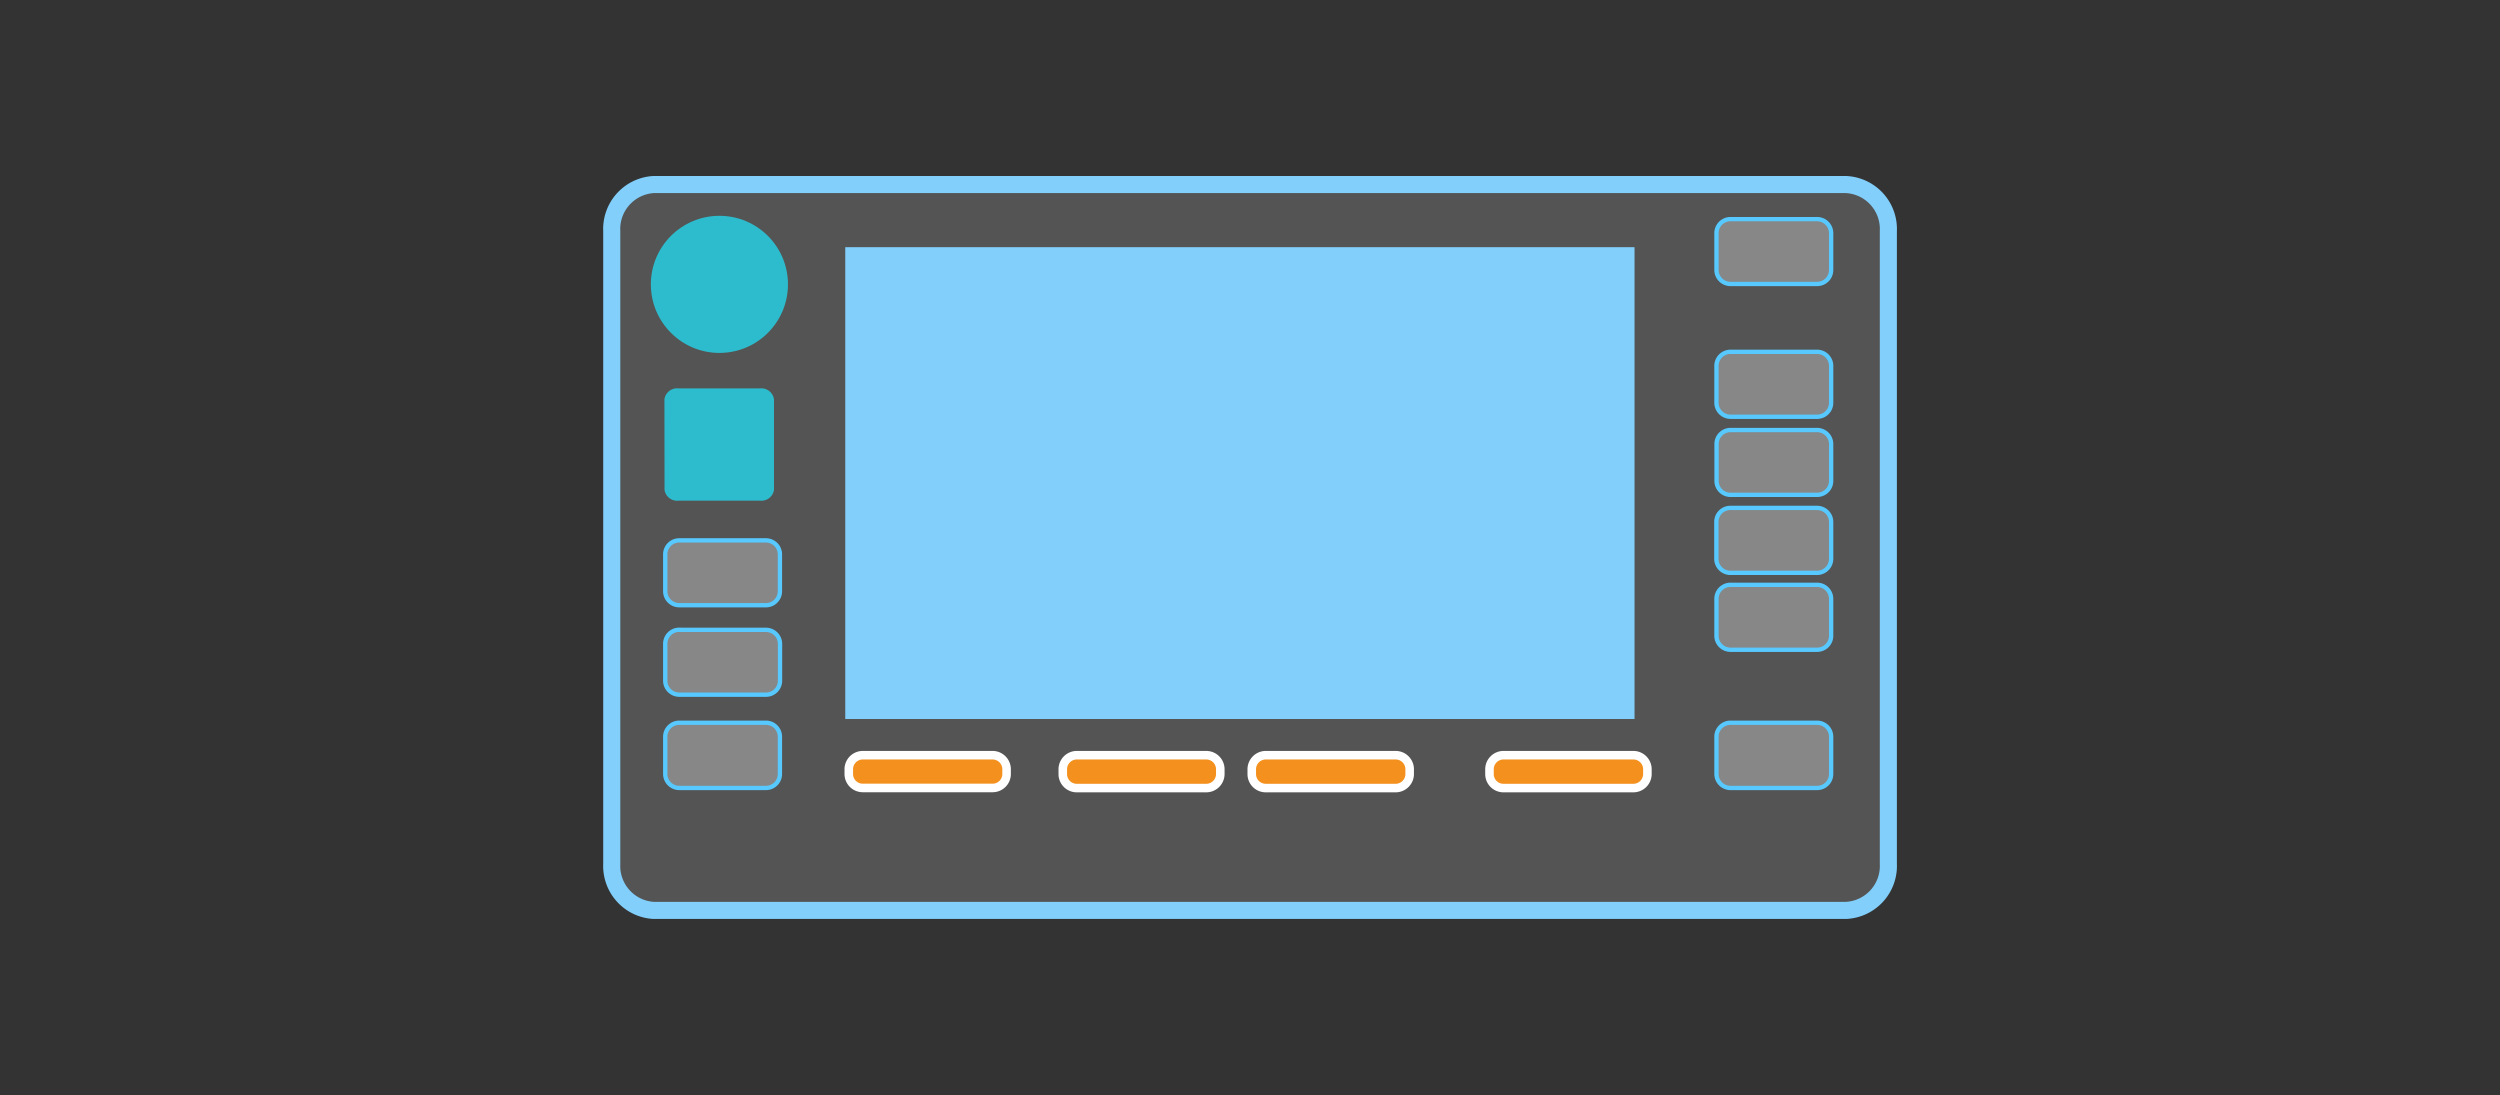 <svg xmlns="http://www.w3.org/2000/svg" viewBox="0 0 248.71 108.94"><rect x="0" y="0" width="248.71" height="108.94" fill="#333333" stroke="none"/><defs><style>.cls-1{fill:none;opacity:0.8;}.cls-2{fill:#fff;}.cls-3{fill:#545454;stroke:#81cffa;stroke-width:1.7px;}.cls-3,.cls-5,.cls-6{stroke-miterlimit:10;}.cls-4{fill:#2dbccd;}.cls-5{fill:#878787;stroke:#57c9ff;stroke-width:0.43px;}.cls-6{fill:#f4911e;stroke:#fff;stroke-width:0.85px;}.cls-7{fill:#81cffa;}</style></defs><title>Insumo_auto_8</title><g id="Capa_2" data-name="Capa 2"><g id="Layer_1" data-name="Layer 1"><rect class="cls-1" width="248.71" height="108.94"/><polygon class="cls-2" points="175.24 43.85 175.24 43.88 175.22 43.86 175.23 43.85 175.24 43.85"/><path class="cls-2" d="M173.62,43.85l-.09.06,0,0v0Z"/><path class="cls-2" d="M131.88,43.85v0l0,0-.09-.06Z"/><polygon class="cls-2" points="130.03 43.86 130 43.88 130 43.85 130.02 43.85 130.03 43.86"/><path class="cls-3" d="M60.86,85.94A4.43,4.43,0,0,0,65,90.57H183.67a4.43,4.43,0,0,0,4.19-4.64V23a4.43,4.43,0,0,0-4.19-4.64H65A4.43,4.43,0,0,0,60.86,23Z"/><circle class="cls-4" cx="71.57" cy="28.29" r="6.82"/><path class="cls-4" d="M66.11,48.73a1.27,1.27,0,0,0,1.4,1.08h8.12A1.27,1.27,0,0,0,77,48.73v-9a1.27,1.27,0,0,0-1.4-1.09H67.5a1.27,1.27,0,0,0-1.4,1.09Z"/><path class="cls-5" d="M67.58,53.76H76.2a1.39,1.39,0,0,1,1.39,1.39v3.67a1.39,1.39,0,0,1-1.39,1.39H67.58a1.4,1.4,0,0,1-1.4-1.4V55.15A1.39,1.39,0,0,1,67.58,53.76Z"/><path class="cls-5" d="M67.58,62.66H76.2a1.4,1.4,0,0,1,1.4,1.4v3.66a1.39,1.39,0,0,1-1.39,1.39H67.58a1.4,1.4,0,0,1-1.4-1.4V64.05a1.4,1.4,0,0,1,1.4-1.4Z"/><path class="cls-5" d="M67.58,71.9H76.2a1.39,1.39,0,0,1,1.39,1.39V77a1.39,1.39,0,0,1-1.39,1.39H67.58a1.4,1.4,0,0,1-1.4-1.4V73.3A1.4,1.4,0,0,1,67.58,71.9Z"/><path class="cls-5" d="M172.15,35h8.62a1.4,1.4,0,0,1,1.4,1.4v3.67a1.39,1.39,0,0,1-1.39,1.39h-8.62a1.4,1.4,0,0,1-1.4-1.4V36.42A1.4,1.4,0,0,1,172.15,35Z"/><path class="cls-5" d="M172.15,58.18h8.62a1.4,1.4,0,0,1,1.4,1.4v3.67a1.39,1.39,0,0,1-1.39,1.39h-8.62a1.4,1.4,0,0,1-1.4-1.4V59.58A1.4,1.4,0,0,1,172.15,58.18Z"/><path class="cls-5" d="M172.15,50.53h8.62a1.4,1.4,0,0,1,1.4,1.4v3.66a1.4,1.4,0,0,1-1.4,1.4h-8.62a1.4,1.4,0,0,1-1.4-1.4V51.93A1.39,1.39,0,0,1,172.15,50.53Z"/><path class="cls-5" d="M172.15,42.78h8.62a1.4,1.4,0,0,1,1.4,1.4v3.66a1.39,1.39,0,0,1-1.39,1.39h-8.62a1.39,1.39,0,0,1-1.39-1.39V44.18A1.39,1.39,0,0,1,172.15,42.78Z"/><path class="cls-5" d="M172.15,21.8h8.62a1.4,1.4,0,0,1,1.4,1.4v3.66a1.39,1.39,0,0,1-1.39,1.39h-8.62a1.4,1.4,0,0,1-1.4-1.4V23.2A1.4,1.4,0,0,1,172.15,21.8Z"/><path class="cls-5" d="M172.15,71.9h8.62a1.4,1.4,0,0,1,1.4,1.4V77a1.39,1.39,0,0,1-1.39,1.39h-8.62a1.4,1.4,0,0,1-1.4-1.4V73.3A1.4,1.4,0,0,1,172.15,71.9Z"/><path class="cls-6" d="M149.58,75.13h12.91a1.4,1.4,0,0,1,1.4,1.4V77a1.4,1.4,0,0,1-1.4,1.4H149.58A1.39,1.39,0,0,1,148.18,77v-.44A1.4,1.4,0,0,1,149.58,75.13Z"/><path class="cls-6" d="M125.93,75.13h12.91a1.4,1.4,0,0,1,1.4,1.4V77a1.4,1.4,0,0,1-1.4,1.4H125.93A1.39,1.39,0,0,1,124.53,77v-.44A1.4,1.4,0,0,1,125.93,75.13Z"/><path class="cls-6" d="M107.13,75.13H120a1.4,1.4,0,0,1,1.4,1.4V77a1.4,1.4,0,0,1-1.4,1.4h-12.9A1.39,1.39,0,0,1,105.73,77v-.44A1.4,1.4,0,0,1,107.13,75.13Z"/><path class="cls-6" d="M85.84,75.13h12.9a1.4,1.4,0,0,1,1.4,1.4V77a1.39,1.39,0,0,1-1.39,1.39H85.84A1.39,1.39,0,0,1,84.44,77v-.44A1.4,1.4,0,0,1,85.84,75.13Z"/><rect class="cls-7" x="84.09" y="24.59" width="78.52" height="46.94"/></g></g></svg>